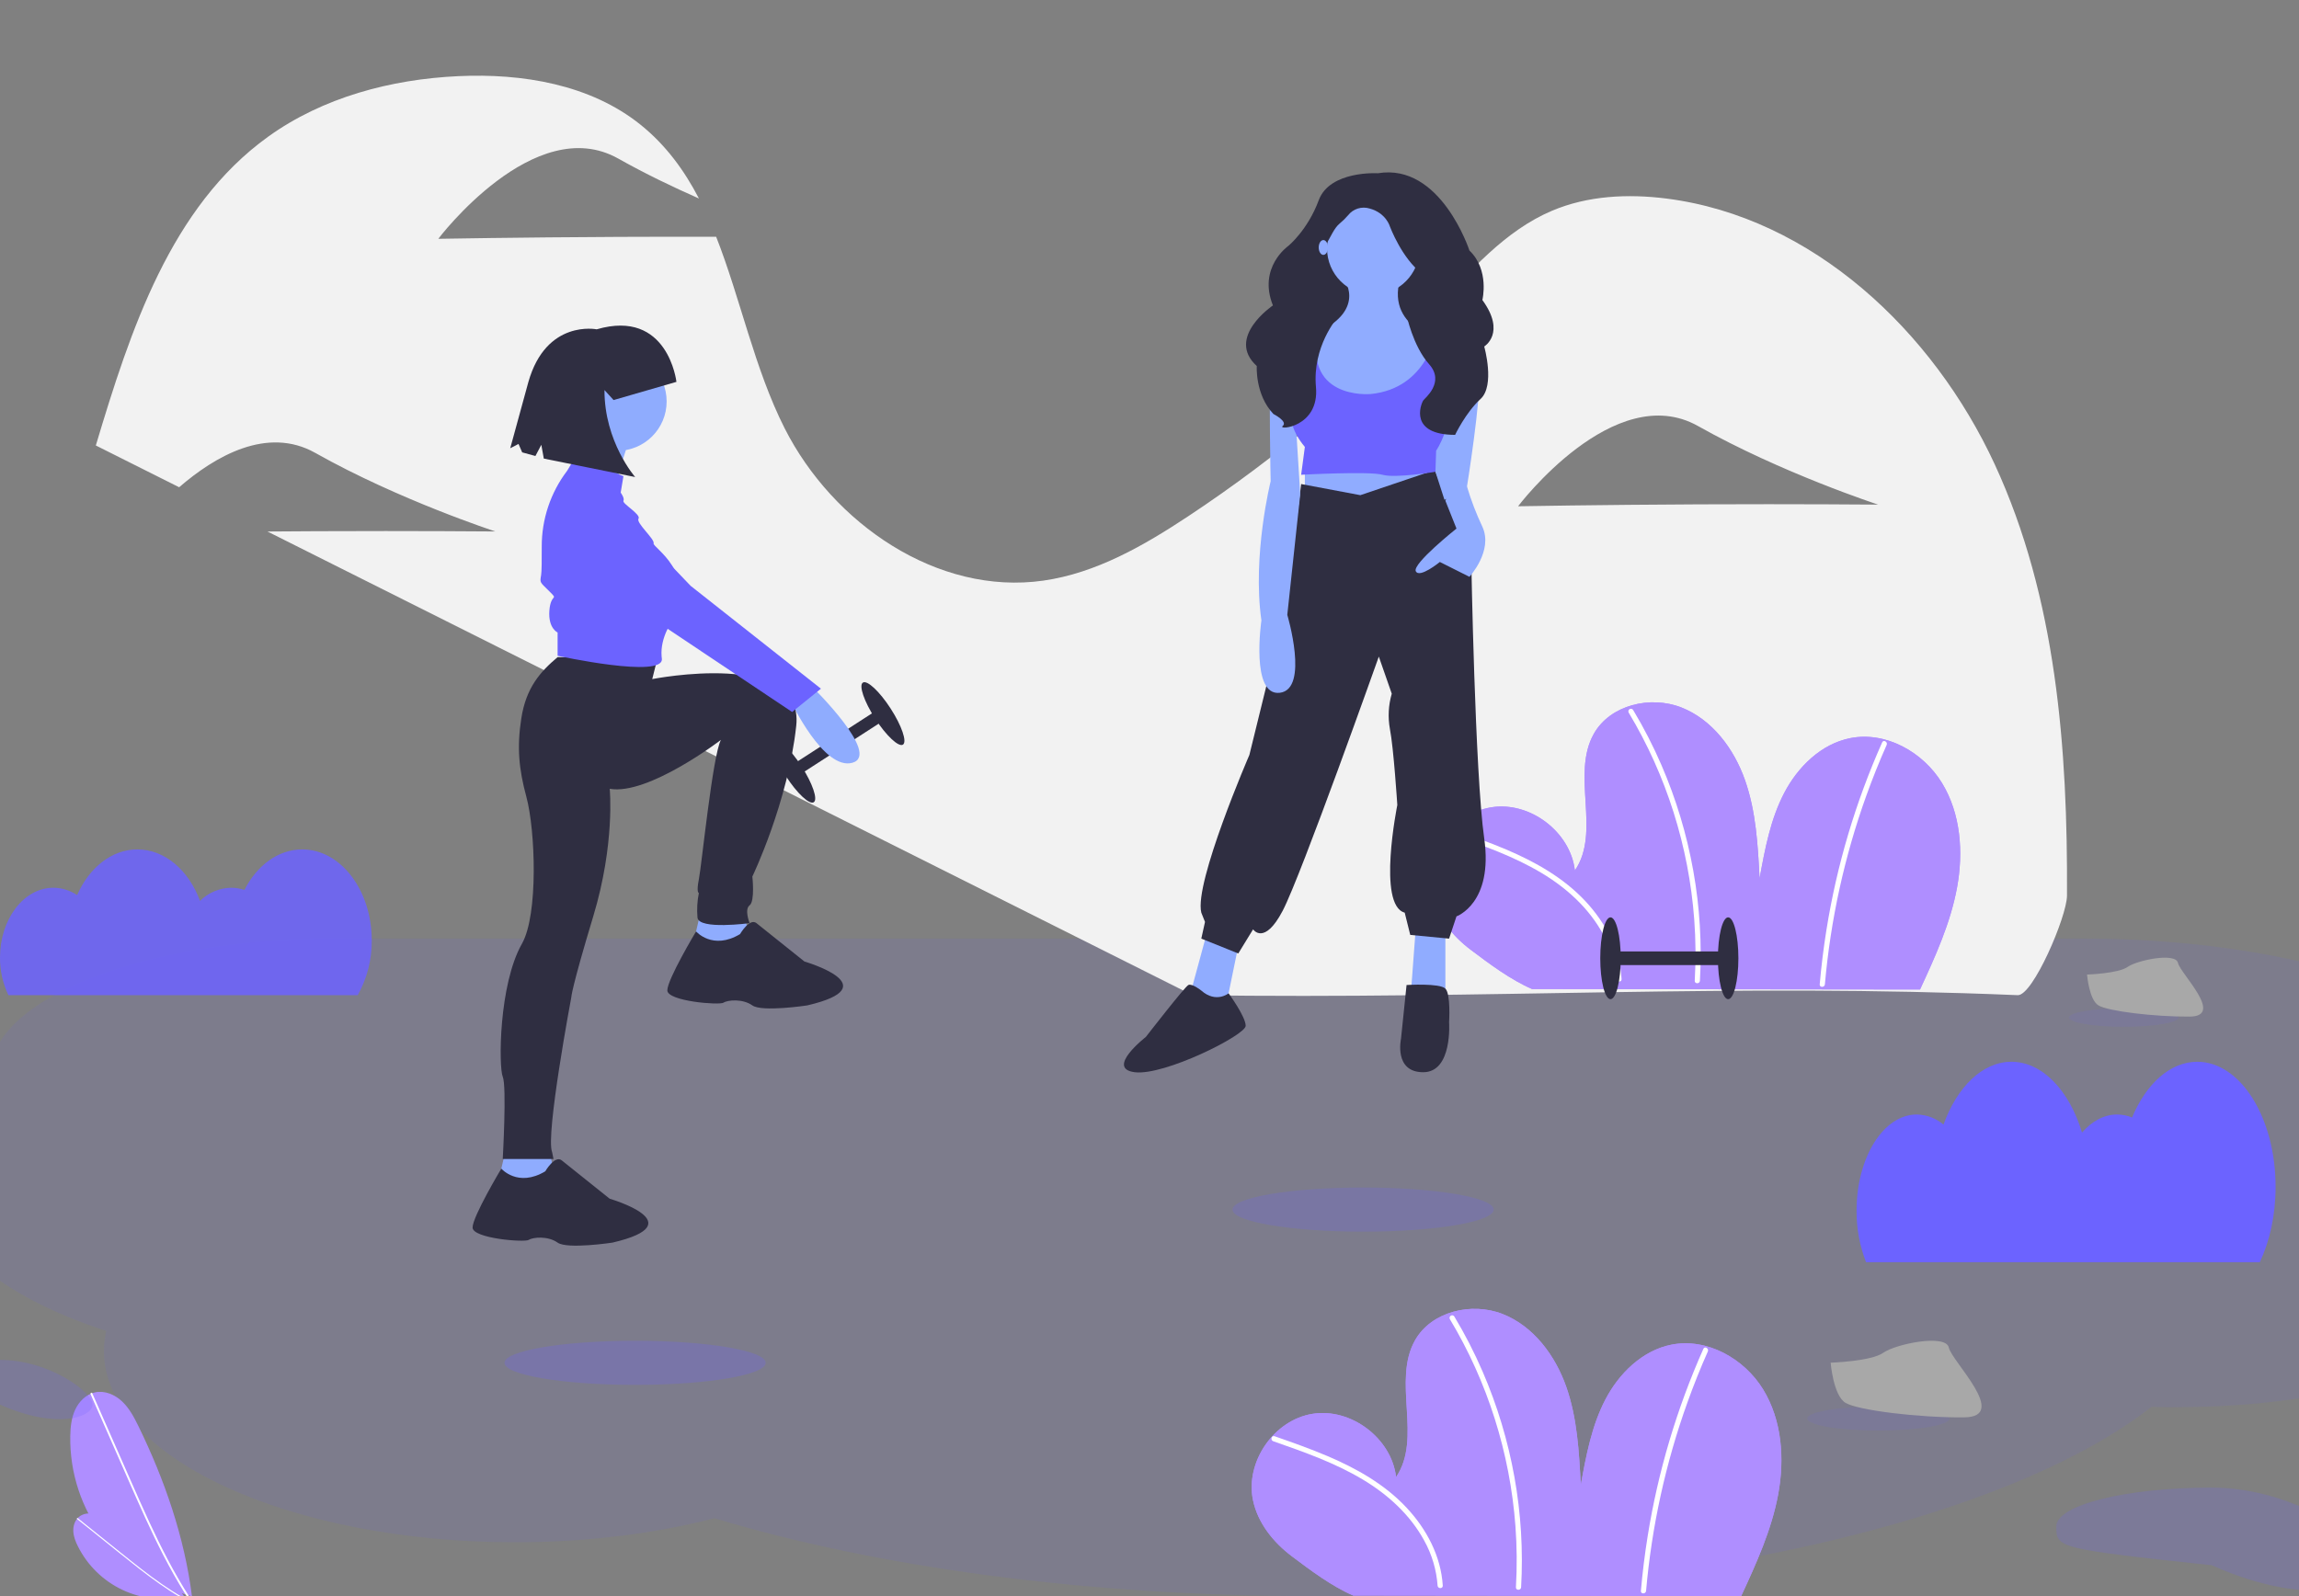 <svg width="360" height="250" viewBox="0 0 360 250" fill="none" xmlns="http://www.w3.org/2000/svg">
    <rect x="0" y="0" width="360" height="250" fill="#808080" stroke="none"/>
    <defs>
        <clipPath id="clip0">
            <rect width="360" height="250" fill="white" />
        </clipPath>
    </defs>
    <g clip-path="url(#clip0)">
        <path opacity="0.1"
            d="M-11 183.851C-11 194.047 -0.069 203.051 16.636 208.464C16.405 209.495 16.284 210.54 16.272 211.599C16.272 228.152 45.097 241.565 80.635 241.565C91.973 241.565 102.623 240.197 111.874 237.8C137.037 245.405 169.884 250.006 205.818 250.006C264.286 250.006 314.58 237.827 336.892 220.362C338.132 220.396 339.379 220.415 340.637 220.415C376.179 220.415 405 206.996 405 190.443C405 184.358 401.102 178.696 394.411 173.97C394.411 159.077 363.797 147.003 326.049 147.003L52.184 147.003C22.534 147.003 -1.502 156.484 -1.502 168.176C-7.524 172.737 -11 178.105 -11 183.851Z"
            fill="#6C63FF" />
        <path
            d="M356.335 185.904C356.335 175.081 350.843 166.307 344.068 166.307C339.81 166.307 336.06 169.774 333.86 175.037C333.117 174.728 332.321 174.568 331.516 174.566C329.465 174.566 327.569 175.617 326.023 177.395C324.04 170.834 319.836 166.307 314.97 166.307C310.42 166.307 306.451 170.267 304.334 176.145C303.157 175.152 301.675 174.595 300.135 174.566C294.936 174.566 290.721 181.3 290.721 189.607C290.699 192.376 291.203 195.124 292.204 197.705H353.861C355.414 194.422 356.335 190.336 356.335 185.904Z"
            fill="#6C63FF" />
        <path
            d="M312.356 72.733C302.696 51.834 283.79 34.006 260.951 31.1C254.913 30.332 248.608 30.64 243.005 33.02C235.651 36.144 230.23 42.45 224.752 48.267C213.153 60.581 200.174 71.516 186.07 80.856C179.109 85.464 171.643 89.764 163.379 90.943C146.808 93.308 130.418 82.007 122.861 67.072C118.141 57.742 115.959 46.788 112.143 37.084C107.748 37.076 102.512 37.078 96.878 37.103C81.307 37.175 68.633 37.405 68.633 37.405C68.633 37.405 83.698 17.449 96.822 24.843C101.016 27.205 105.409 29.314 109.446 31.09C107.152 26.678 104.259 22.709 100.28 19.517C92.432 13.225 81.804 11.459 71.756 11.928C61.205 12.42 50.557 15.245 41.984 21.414C26.711 32.405 20.403 51.75 15.005 69.776L28.053 76.317C33.65 71.478 41.834 66.692 49.378 70.942C62.502 78.336 77.577 83.245 77.577 83.245C77.577 83.245 65.006 83.131 49.434 83.203C46.819 83.215 44.289 83.231 41.883 83.251L186.747 155.875C234.528 156.548 270.555 153.964 315.957 155.875C318.325 155.975 323.651 143.562 323.669 140.296C323.794 117.272 322.017 93.632 312.356 72.733ZM265.961 78.997C250.39 79.068 237.716 79.298 237.716 79.298C237.716 79.298 252.781 59.342 265.905 66.736C279.029 74.129 294.104 79.039 294.104 79.039C294.104 79.039 281.533 78.925 265.961 78.997L265.961 78.997Z"
            fill="#F2F2F2" />
        <path
            d="M300.655 154.986C303.034 149.847 305.411 144.632 306.444 139.064C307.476 133.496 307.043 127.453 304.086 122.624C301.129 117.794 295.306 114.519 289.749 115.611C285.186 116.508 281.521 120.102 279.375 124.229C277.23 128.356 276.369 133.01 275.534 137.586C275.265 132.387 274.979 127.105 273.252 122.195C271.526 117.284 268.125 112.708 263.279 110.808C258.434 108.908 252.13 110.402 249.576 114.938C245.977 121.328 250.748 130.291 246.611 136.345C245.901 130.272 239.55 125.474 233.514 126.45C227.479 127.427 222.965 133.983 224.207 139.97C224.945 143.533 227.376 146.563 230.282 148.752C233.188 150.942 236.568 153.479 239.911 154.914L300.655 154.986Z"
            fill="#AF8EFF" />
        <path
            d="M300.655 154.986C303.034 149.847 305.411 144.632 306.444 139.064C307.476 133.496 307.043 127.453 304.086 122.624C301.129 117.794 295.306 114.519 289.749 115.611C285.186 116.508 281.521 120.102 279.375 124.229C277.23 128.356 276.369 133.01 275.534 137.586C275.265 132.387 274.979 127.105 273.252 122.195C271.526 117.284 268.125 112.708 263.279 110.808C258.434 108.908 252.13 110.402 249.576 114.938C245.977 121.328 250.748 130.291 246.611 136.345C245.901 130.272 239.55 125.474 233.514 126.45C227.479 127.427 222.965 133.983 224.207 139.97C224.945 143.533 227.376 146.563 230.282 148.752C233.188 150.942 236.568 153.479 239.911 154.914L300.655 154.986Z"
            fill="#AF8EFF" />
        <path
            d="M227.376 130.741C232.171 132.417 237.01 134.112 241.387 136.732C245.31 139.08 248.803 142.242 251.01 146.291C252.218 148.463 252.936 150.874 253.112 153.353C253.144 153.872 253.955 153.876 253.923 153.353C253.64 148.736 251.389 144.51 248.273 141.168C244.857 137.504 240.429 135.002 235.858 133.06C233.148 131.909 230.371 130.93 227.592 129.959C227.098 129.787 226.886 130.57 227.376 130.741Z"
            fill="white" />
        <path
            d="M255.031 111.613C257.977 116.521 260.336 121.757 262.06 127.215C263.787 132.672 264.874 138.31 265.301 144.017C265.538 147.211 265.563 150.418 265.379 153.616C265.348 154.138 266.16 154.136 266.19 153.616C266.517 147.85 266.168 142.066 265.15 136.381C264.133 130.697 262.463 125.149 260.171 119.849C258.885 116.872 257.402 113.984 255.732 111.204C255.676 111.115 255.587 111.051 255.485 111.026C255.383 111.001 255.275 111.017 255.184 111.07C255.093 111.123 255.026 111.21 254.998 111.311C254.969 111.412 254.981 111.521 255.031 111.613Z"
            fill="white" />
        <path
            d="M294.73 116.273C290.563 125.634 287.631 135.498 286.007 145.616C285.551 148.457 285.198 151.313 284.948 154.183C284.903 154.703 285.714 154.7 285.759 154.183C286.643 144.088 288.824 134.149 292.251 124.612C293.214 121.931 294.273 119.288 295.43 116.682C295.64 116.209 294.942 115.796 294.73 116.273Z"
            fill="white" />
        <path
            d="M272.655 249.988C275.034 244.849 277.411 239.634 278.444 234.066C279.476 228.498 279.043 222.455 276.086 217.626C273.129 212.797 267.306 209.522 261.749 210.613C257.186 211.51 253.521 215.105 251.375 219.231C249.23 223.358 248.369 228.012 247.534 232.588C247.265 227.389 246.979 222.108 245.252 217.197C243.526 212.287 240.125 207.711 235.279 205.81C230.434 203.91 224.13 205.405 221.576 209.94C217.977 216.33 222.748 225.293 218.611 231.347C217.901 225.274 211.55 220.476 205.514 221.452C199.479 222.429 194.965 228.985 196.207 234.973C196.945 238.535 199.376 241.565 202.282 243.755C205.188 245.944 208.568 248.481 211.911 249.916L272.655 249.988Z"
            fill="#AF8EFF" />
        <path
            d="M272.655 249.988C275.034 244.849 277.411 239.634 278.444 234.066C279.476 228.498 279.043 222.455 276.086 217.626C273.129 212.797 267.306 209.522 261.749 210.613C257.186 211.51 253.521 215.105 251.375 219.231C249.23 223.358 248.369 228.012 247.534 232.588C247.265 227.389 246.979 222.108 245.252 217.197C243.526 212.287 240.125 207.711 235.279 205.81C230.434 203.91 224.13 205.405 221.576 209.94C217.977 216.33 222.748 225.293 218.611 231.347C217.901 225.274 211.55 220.476 205.514 221.452C199.479 222.429 194.965 228.985 196.207 234.973C196.945 238.535 199.376 241.565 202.282 243.755C205.188 245.944 208.568 248.481 211.911 249.916L272.655 249.988Z"
            fill="#AF8EFF" />
        <path
            d="M199.376 225.743C204.171 227.419 209.01 229.114 213.387 231.734C217.31 234.082 220.803 237.244 223.01 241.293C224.218 243.465 224.936 245.876 225.112 248.356C225.144 248.874 225.955 248.878 225.923 248.356C225.64 243.738 223.389 239.512 220.273 236.17C216.857 232.506 212.429 230.004 207.858 228.062C205.148 226.911 202.371 225.932 199.592 224.961C199.098 224.789 198.886 225.572 199.376 225.743Z"
            fill="white" />
        <path
            d="M227.031 206.615C229.977 211.523 232.336 216.76 234.06 222.218C235.787 227.674 236.874 233.312 237.301 239.019C237.538 242.214 237.563 245.42 237.379 248.618C237.348 249.14 238.16 249.138 238.19 248.618C238.517 242.852 238.168 237.068 237.15 231.383C236.133 225.699 234.463 220.151 232.171 214.851C230.885 211.874 229.402 208.986 227.732 206.206C227.676 206.117 227.587 206.053 227.485 206.028C227.383 206.003 227.275 206.019 227.184 206.072C227.093 206.125 227.026 206.212 226.998 206.313C226.969 206.414 226.981 206.523 227.031 206.615Z"
            fill="white" />
        <path
            d="M266.73 211.275C262.563 220.636 259.631 230.5 258.007 240.618C257.551 243.46 257.198 246.315 256.948 249.185C256.903 249.705 257.714 249.702 257.759 249.185C258.643 239.09 260.824 229.151 264.251 219.615C265.214 216.933 266.273 214.29 267.43 211.684C267.64 211.211 266.942 210.798 266.73 211.275Z"
            fill="white" />
        <path
            d="M30.07 250.031C24.544 248.592 19.661 245.34 16.204 240.796C12.747 236.252 10.915 230.678 11.003 224.969C11.025 223.547 11.175 222.094 11.773 220.804C12.37 219.513 13.481 218.396 14.871 218.09C16.387 217.756 17.987 218.439 19.117 219.504C20.247 220.568 20.988 221.973 21.67 223.368C25.776 231.77 28.895 240.786 30.063 250.064L30.07 250.031Z"
            fill="#AF8EFF" />
        <path
            d="M14.183 218.371L17.061 224.909L19.939 231.447C20.85 233.518 21.759 235.59 22.701 237.647C23.635 239.686 24.601 241.711 25.631 243.703C26.66 245.692 27.753 247.649 28.94 249.549C29.088 249.785 29.237 250.021 29.388 250.255C29.492 250.418 29.753 250.267 29.648 250.104C28.438 248.218 27.324 246.273 26.278 244.292C25.232 242.309 24.254 240.29 23.312 238.256C22.365 236.21 21.454 234.148 20.546 232.085C19.59 229.914 18.634 227.742 17.679 225.571L14.801 219.032L14.443 218.219C14.365 218.042 14.106 218.195 14.183 218.371L14.183 218.371Z"
            fill="white" />
        <path
            d="M28.87 250.077C25.613 250.822 22.2 250.451 19.178 249.026C16.156 247.6 13.701 245.2 12.205 242.212C11.832 241.468 11.518 240.674 11.48 239.842C11.442 239.01 11.717 238.131 12.356 237.597C13.053 237.014 14.068 236.937 14.942 237.184C15.816 237.432 16.58 237.961 17.311 238.502C21.711 241.755 25.764 245.594 28.876 250.096L28.87 250.077Z"
            fill="#AF8EFF" />
        <path
            d="M12.074 237.928L15.333 240.546L18.592 243.164C19.625 243.993 20.656 244.823 21.7 245.636C22.736 246.443 23.784 247.233 24.856 247.99C25.927 248.745 27.023 249.465 28.152 250.131C28.293 250.214 28.434 250.296 28.576 250.377C28.674 250.434 28.768 250.285 28.67 250.228C27.533 249.576 26.429 248.867 25.351 248.121C24.273 247.374 23.22 246.59 22.182 245.788C21.138 244.981 20.108 244.157 19.08 243.331C17.997 242.461 16.915 241.592 15.833 240.723L12.573 238.105L12.168 237.779C12.08 237.708 11.986 237.858 12.074 237.928H12.074Z"
            fill="white" />
        <path d="M270.614 149.026H252.187V151.162H270.614V149.026Z" fill="#2F2E41" />
        <path
            d="M270.612 156.504C271.497 156.504 272.214 153.634 272.214 150.094C272.214 146.555 271.497 143.685 270.612 143.685C269.727 143.685 269.01 146.555 269.01 150.094C269.01 153.634 269.727 156.504 270.612 156.504Z"
            fill="#2F2E41" />
        <path
            d="M252.187 156.504C253.072 156.504 253.789 153.634 253.789 150.094C253.789 146.555 253.072 143.685 252.187 143.685C251.302 143.685 250.584 146.555 250.584 150.094C250.584 153.634 251.302 156.504 252.187 156.504Z"
            fill="#2F2E41" />
        <path opacity="0.85"
            d="M58.212 147.294C58.212 139.424 53.34 133.045 47.329 133.045C43.551 133.045 40.224 135.566 38.273 139.392C37.602 139.166 36.9 139.051 36.193 139.05C34.364 139.081 32.618 139.818 31.32 141.107C29.561 136.336 25.831 133.045 21.513 133.045C17.477 133.045 13.956 135.924 12.077 140.198C10.975 139.459 9.68 139.059 8.352 139.05C3.74 139.05 0 143.946 0 149.986C-0.013 152.023 0.437 154.037 1.316 155.874H56.017C57.484 153.254 58.241 150.297 58.212 147.294Z"
            fill="#6C63FF" />
        <path opacity="0.24"
            d="M99.45 216.916C110.744 216.916 119.9 215.369 119.9 213.461C119.9 211.552 110.744 210.005 99.45 210.005C88.156 210.005 79 211.552 79 213.461C79 215.369 88.156 216.916 99.45 216.916Z"
            fill="#6C63FF" />
        <path opacity="0.1"
            d="M294.135 224.063C300.285 224.063 305.271 223.221 305.271 222.183C305.271 221.144 300.285 220.303 294.135 220.303C287.985 220.303 283 221.144 283 222.183C283 223.221 287.985 224.063 294.135 224.063Z"
            fill="#6C63FF" />
        <path
            d="M286.662 213.438C286.662 213.438 293.011 213.239 294.924 211.875C296.838 210.512 304.696 208.89 305.166 211.074C305.636 213.259 314.713 221.945 307.543 222.004C300.373 222.064 290.88 220.886 288.973 219.72C287.066 218.555 286.662 213.438 286.662 213.438Z"
            fill="#A8A8A8" />
        <path opacity="0.1"
            d="M332.567 160.827C337.298 160.827 341.133 160.178 341.133 159.377C341.133 158.577 337.298 157.928 332.567 157.928C327.835 157.928 324 158.577 324 159.377C324 160.178 327.835 160.827 332.567 160.827Z"
            fill="#6C63FF" />
        <path
            d="M326.811 152.645C326.811 152.645 331.697 152.492 333.173 151.446C334.649 150.4 340.687 149.143 341.051 150.824C341.415 152.506 348.4 159.192 342.878 159.232C337.357 159.272 330.062 158.378 328.592 157.477C327.122 156.577 326.811 152.645 326.811 152.645Z"
            fill="#A8A8A8" />
        <path opacity="0.2"
            d="M213.45 192.916C224.744 192.916 233.9 191.369 233.9 189.46C233.9 187.552 224.744 186.004 213.45 186.004C202.156 186.004 193 187.552 193 189.46C193 191.369 202.156 192.916 213.45 192.916Z"
            fill="#6C63FF" />
        <path opacity="0.19"
            d="M1.43051e-05 220.005C9 224.005 14.5 221.938 14.5 220.005C14.5 218.072 7.732 213.005 1.43051e-05 213.005C-7.732 213.005 -14 214.572 -14 216.505C-14 218.438 -14 218.505 1.43051e-05 220.005Z"
            fill="#6C63FF" />
        <path opacity="0.19"
            d="M346.316 245.163C361.947 252.111 371.5 248.521 371.5 245.163C371.5 241.806 359.745 233.005 346.316 233.005C332.887 233.005 322 235.727 322 239.084C322 242.442 322 242.558 346.316 245.163Z"
            fill="#6C63FF" />
        <path d="M223.872 34.983H204.761V58.814H223.872V34.983Z" fill="#2F2E41" />
        <path d="M188.981 146.147L186.375 155.737L190.719 158.934L191.877 158.062L193.904 148.181L188.981 146.147Z"
            fill="#90ACFF" />
        <path d="M221.7 145.276L220.832 156.9H226.333V146.147L221.7 145.276Z" fill="#90ACFF" />
        <path d="M204.327 71.747V78.722L215.041 80.466L224.306 76.688L222.569 72.328L204.327 71.747Z"
            fill="#90ACFF" />
        <path
            d="M213.014 77.559L203.748 75.816L201.432 94.706L195.641 118.247C195.641 118.247 186.954 138.3 188.112 142.95L188.691 144.403L188.112 147.018L193.903 149.343L196.22 145.565C196.22 145.565 197.957 148.181 200.852 142.659C203.748 137.137 215.909 102.844 215.909 102.844L217.936 108.656C217.412 110.449 217.313 112.34 217.646 114.178C218.226 117.084 218.805 126.094 218.805 126.094C218.805 126.094 215.62 141.787 219.963 142.95L220.831 146.437L226.912 147.018L228.07 143.531C228.07 143.531 233.861 141.497 232.414 131.325C230.966 121.153 230.387 87.731 230.387 87.731L224.682 73.615L213.014 77.559Z"
            fill="#2F2E41" />
        <path
            d="M188.112 155.155C188.112 155.155 186.665 153.993 186.085 154.283C185.506 154.574 179.426 162.421 179.426 162.421C179.426 162.421 173.056 167.361 177.688 167.943C182.321 168.524 195.061 162.13 195.061 160.677C195.061 159.224 192.384 155.585 192.384 155.585C192.384 155.585 190.429 157.19 188.112 155.155Z"
            fill="#2F2E41" />
        <path
            d="M220.252 154.284C220.252 154.284 225.464 153.959 226.333 154.848C227.201 155.737 226.912 160.097 226.912 160.097C226.912 160.097 227.491 167.943 222.858 167.943C218.225 167.943 219.383 162.712 219.383 162.712L220.252 154.284Z"
            fill="#2F2E41" />
        <path
            d="M215.04 46.172C219.038 46.172 222.279 42.919 222.279 38.906C222.279 34.894 219.038 31.641 215.04 31.641C211.042 31.641 207.801 34.894 207.801 38.906C207.801 42.919 211.042 46.172 215.04 46.172Z"
            fill="#90ACFF" />
        <path
            d="M210.263 43.412C210.263 43.412 214.317 48.352 206.21 52.13C198.102 55.908 212.001 71.602 212.001 71.602C212.001 71.602 228.216 65.499 226.768 53.583C226.768 53.583 216.923 51.84 219.24 43.702L210.263 43.412Z"
            fill="#90ACFF" />
        <path
            d="M205.92 51.839C205.92 51.839 199.261 50.967 198.971 56.489C198.681 62.011 198.971 75.38 198.971 75.38C198.971 75.38 196.075 87.005 197.523 97.176C197.523 97.176 195.786 109.092 200.419 108.511C205.052 107.929 201.577 96.305 201.577 96.305L203.604 77.414L202.735 63.464L206.499 55.036L205.92 51.839Z"
            fill="#90ACFF" />
        <path
            d="M225.086 53.123C225.086 53.123 231.4 53.002 231.69 57.652C231.979 62.302 229.663 76.542 229.663 76.542L226.188 78.286L223.003 68.405L225.086 53.123Z"
            fill="#90ACFF" />
        <path
            d="M226.912 76.978L226.333 78.431L228.07 82.79C228.07 82.79 221.121 88.312 221.7 89.475C222.279 90.637 225.465 88.022 225.465 88.022L230.097 90.347C230.097 90.347 233.861 86.278 232.124 82.5C231.162 80.469 230.357 78.367 229.716 76.212C229.716 76.212 227.202 76.106 226.912 76.978Z"
            fill="#90ACFF" />
        <path
            d="M204.617 50.822L203.748 60.413C203.748 60.413 199.694 64.482 204.327 70.004L203.748 74.363C203.748 74.363 214.461 73.782 216.488 74.363C218.515 74.944 224.775 73.895 224.775 73.895L224.885 70.585C224.885 70.585 227.781 66.516 226.912 60.413C226.043 54.31 226.912 52.276 226.912 52.276L224.885 51.985C224.885 51.985 223.582 60.849 214.606 61.721C214.606 61.721 203.458 62.738 206.643 50.822L204.617 50.822Z"
            fill="#6C63FF" />
        <path
            d="M215.765 27.137C215.765 27.137 208.236 26.668 206.499 31.367C204.762 36.066 201.722 38.533 201.722 38.533C201.722 38.533 196.932 41.874 199.327 47.839C199.327 47.839 191.877 52.864 196.799 57.328C196.799 57.328 196.51 61.792 199.405 64.846C199.405 64.846 201.722 66.02 200.853 66.725C199.984 67.43 206.644 66.96 206.065 60.617C205.486 54.274 209.395 49.805 209.395 49.805C209.395 49.805 205.631 41.581 207.368 38.762C208.423 37.05 208.876 35.773 209.751 35.035C210.239 34.633 210.691 34.19 211.103 33.711C211.491 33.217 212.02 32.852 212.619 32.664C213.219 32.477 213.861 32.475 214.462 32.659C217.068 33.364 217.647 35.478 217.647 35.478C217.647 35.478 219.529 40.53 222.714 42.879C225.899 45.228 220.253 49.34 220.253 49.34C220.253 49.34 221.234 54.18 223.784 57.046C226.333 59.912 223.049 62.41 222.859 62.731C222.424 63.465 220.69 68.094 227.855 68.115C227.855 68.115 229.518 64.611 231.835 62.496C234.151 60.382 232.414 54.274 232.414 54.274C232.414 54.274 235.889 52.159 232.124 46.99C232.124 46.99 233.283 42.292 230.098 39.237C230.098 39.237 225.61 25.492 215.765 27.137Z"
            fill="#2F2E41" />
        <path
            d="M207.222 39.924C207.622 39.924 207.946 39.403 207.946 38.761C207.946 38.119 207.622 37.599 207.222 37.599C206.823 37.599 206.498 38.119 206.498 38.761C206.498 39.403 206.823 39.924 207.222 39.924Z"
            fill="#90ACFF" />
        <path d="M137.733 110.964L138.779 112.583L124.811 121.606L123.765 119.986L137.733 110.964Z" fill="#2F2E41" />
        <path
            d="M123.074 121.581C121.341 118.898 120.48 116.372 121.15 115.939C121.821 115.505 123.77 117.329 125.503 120.012C127.236 122.695 128.098 125.222 127.427 125.655C126.756 126.088 124.807 124.265 123.074 121.581Z"
            fill="#2F2E41" />
        <path
            d="M137.042 112.558C135.309 109.875 134.448 107.349 135.119 106.915C135.789 106.482 137.738 108.306 139.471 110.989C141.204 113.672 142.066 116.199 141.395 116.632C140.724 117.065 138.775 115.241 137.042 112.558Z"
            fill="#2F2E41" />
        <path
            d="M127.26 107.656C127.26 107.656 137.998 118.179 133.488 119.468C128.978 120.757 123.824 109.804 123.824 109.804L127.26 107.656Z"
            fill="#8FACFE" />
        <path d="M116.523 143.09L117.812 149.103L108.148 149.533L109.651 143.09H116.523Z" fill="#8FACFE" />
        <path d="M86.027 180.244L87.316 186.257L77.652 186.687L79.155 180.244H86.027Z" fill="#8FACFE" />
        <path
            d="M102.993 102.931L102.134 106.367C102.134 106.367 125.972 101.642 124.684 113.669C123.395 125.695 117.811 137.292 117.811 137.292C117.811 137.292 118.241 141.158 117.382 141.802C116.523 142.447 117.382 144.594 117.382 144.594C117.382 144.594 109.436 145.668 109.221 143.735C109.106 142.443 109.178 141.141 109.436 139.87C109.436 139.87 109.006 139.87 109.436 137.722C109.865 135.574 111.6 118.254 112.889 115.892C112.889 115.892 101.49 124.622 95.476 123.548C95.476 123.548 96.335 132.138 92.899 143.52C89.463 154.903 89.463 156.191 89.463 156.191C89.463 156.191 85.383 177.882 86.456 180.459L86.671 181.533H78.725C78.725 181.533 79.369 170.151 78.725 168.647C78.081 167.144 78.081 154.259 81.732 147.816C84.317 143.253 83.835 130.024 82.421 124.795C81.234 120.404 80.934 117.024 81.63 112.529C82.374 107.722 84.597 105.209 87.315 102.931H102.993Z"
            fill="#2F2E41" />
        <path
            d="M96.658 70.61C92.388 70.61 88.927 67.148 88.927 62.879C88.927 58.609 92.388 55.147 96.658 55.147C100.928 55.147 104.389 58.609 104.389 62.879C104.389 67.148 100.928 70.61 96.658 70.61Z"
            fill="#8FACFE" />
        <path
            d="M98.698 68.353C98.698 68.353 96.336 75.225 96.551 76.514C96.766 77.802 89.678 73.937 89.678 73.937C89.678 73.937 92.47 67.064 91.611 65.132L98.698 68.353Z"
            fill="#8FACFE" />
        <path
            d="M90.107 71.577L97.624 74.583L97.194 77.161C97.194 77.161 97.839 78.02 97.624 78.449C97.409 78.879 100.416 80.597 99.986 81.241C99.557 81.885 102.563 84.462 102.349 85.107C102.134 85.751 109.221 89.617 105.355 97.133C105.355 97.133 103.351 99.739 103.602 102.82C103.611 102.928 103.623 103.037 103.637 103.147C104.067 106.368 87.315 102.717 87.315 102.717V99.066C87.315 99.066 85.812 98.422 86.027 95.63C86.242 92.838 87.53 94.127 86.027 92.623C84.523 91.12 84.523 91.335 84.738 90.046C84.824 89.532 84.841 87.681 84.831 85.644C84.811 81.34 86.213 77.15 88.819 73.724L90.107 71.577Z"
            fill="#6C63FF" />
        <path
            d="M94.188 77.158L108.147 91.762L128.549 107.869L124.039 111.52L86.456 86.393C86.456 86.393 83.235 72.648 94.188 77.158Z"
            fill="#6C63FF" />
        <path
            d="M115.879 146.311C115.879 146.311 117.382 143.734 118.456 144.593L125.973 150.607C125.973 150.607 139.288 154.472 126.402 157.479C126.402 157.479 119.315 158.553 117.812 157.479C116.308 156.405 113.946 156.62 113.302 157.049C112.658 157.479 104.497 156.835 104.497 155.117C104.497 153.398 108.998 145.89 108.998 145.89C108.998 145.89 111.584 148.888 115.879 146.311Z"
            fill="#2F2E41" />
        <path
            d="M85.382 183.465C85.382 183.465 86.886 180.888 87.959 181.747L95.476 187.76C95.476 187.76 108.791 191.626 95.906 194.633C95.906 194.633 88.819 195.707 87.315 194.633C85.812 193.559 83.45 193.774 82.805 194.203C82.161 194.633 74 193.988 74 192.27C74 190.552 78.501 183.043 78.501 183.043C78.501 183.043 81.087 186.042 85.382 183.465Z"
            fill="#2F2E41" />
        <path
            d="M105.924 59.812C105.924 59.812 104.616 48.321 93.436 51.583C93.436 51.583 85.527 49.974 82.733 59.853L79.898 70.21L81.195 69.535L81.769 70.856L83.841 71.423L84.765 69.672L85.155 71.827L99.46 74.719C99.46 74.719 94.622 69.192 94.656 61.096L96.081 62.661L105.924 59.812Z"
            fill="#2F2E41" />
    </g>
</svg>